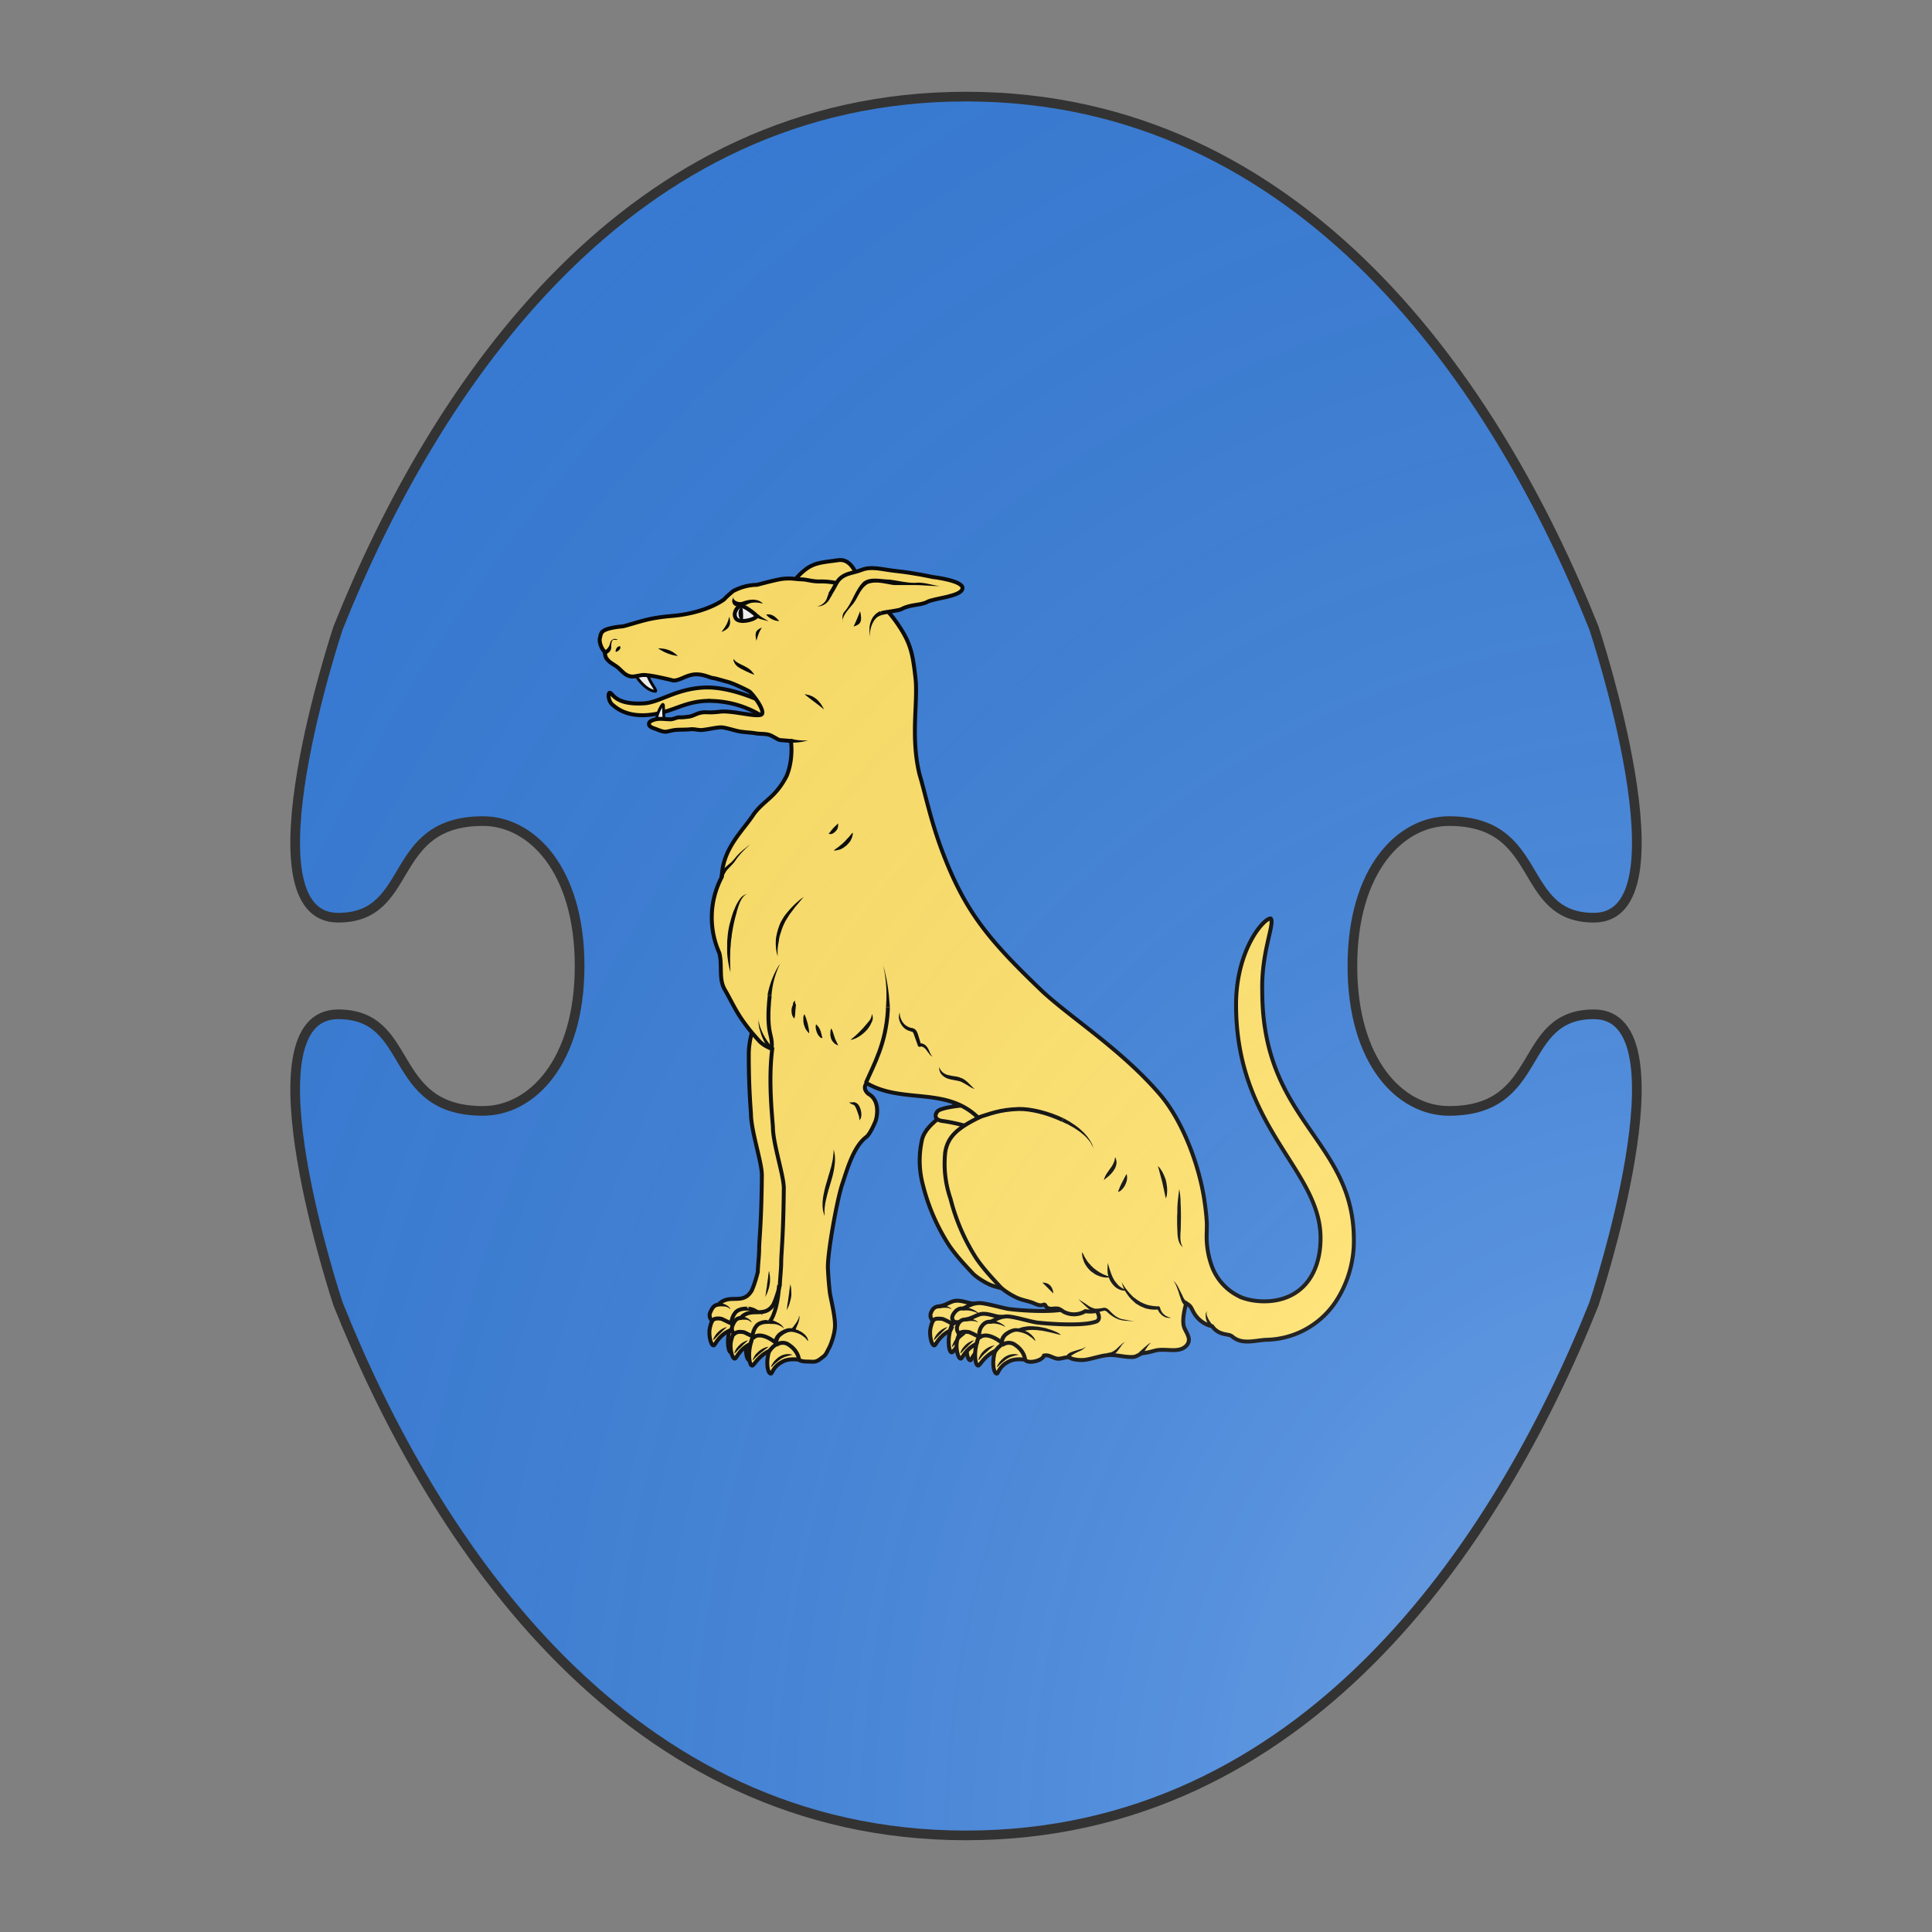 <svg id="coa387709149" width="500" height="500" viewBox="0 0 200 200" xmlns="http://www.w3.org/2000/svg" xmlns:x="http://www.w3.org/1999/xlink"><rect x="0" y="0" width="200" height="200" fill="#808080" stroke="none"/><defs><clipPath id="boeotian_coa387709149"><path d="M150 115c-5 0-10-5-10-15s5-15 10-15c10 0 7 10 15 10 10 0 0-30 0-30-10-25-30-55-65-55S45 40 35 65c0 0-10 30 0 30 8 0 5-10 15-10 5 0 10 5 10 15s-5 15-10 15c-10 0-7-10-15-10-10 0 0 30 0 30 10 25 30 55 65 55s55-30 65-55c0 0 10-30 0-30-8 0-5 10-15 10z"/></clipPath><g id="greyhoundSejant_coa387709149" stroke-width=".36"><path d="M80.18 136.12c.15 0 .15-.64 1.12-1.11.62-.33 1.53-.15 1.53-.15l.29-1.63-2.86-.67-2.12-.6-1.17.34s-.26.02-.44.87c-.13.6.08 1.59.35 1.59.15 0 .37-.84 1.45-1.36-.03.06-.05.2-.05.2-.18.84-.06 1.8.2 1.8.16 0 .5-.85 1.58-1.36.02-.02-.1.16-.14.4-.18.84-.02 1.68.26 1.68"/><path d="M100.4 136.12c.15 0 .15-.64 1.12-1.11.62-.33 1.53-.15 1.53-.15l.29-1.63-2.86-.67-2.12-.6-1.17.34s-.26.02-.44.87c-.13.6.08 1.59.35 1.59.15 0 .37-.84 1.45-1.36-.03.06-.05.2-.05.2-.18.84-.06 1.8.2 1.8.16 0 .5-.85 1.58-1.36.02-.02-.1.16-.14.4-.18.84 0 1.68.26 1.68"/><path d="M98.79 132.79c-.04 0-.53-.3-.91-.45-.82-.14-.88.15-.9.15-.09 0-.33-.36-.2-.7s.33-.61.76-.61c.6-.1.89-.36 1.33-.48.65-.17 1.4.26 1.89.23.49-.04-.69.8-.77 1-.07.2-1.2.86-1.2.86z"/><path d="M113.4 122.95c.54-1.62.58-3.36.62-5.07.03-1.62.03-3.34-.82-4.72-1.1-1.78-3.26-2.49-5.27-3.08-1.76-.51-3.57-1.03-5.4-.87-2.27.2-2.06 1.08-2.99 2.82-.7 1.32-3.3 2.24-3.6 4.03a8.64 8.64 0 00.12 4.03 18.36 18.36 0 002.37 5.47c.63.93 1.4 1.76 2.17 2.58.37.4 1.24.93 1.76 1.12.45.17.9.23 1.35.42.26.12.55.24.81.14.05 0 .1-.03.15-.02.07.02.1.1.13.16.1.16.34.21.54.21.2-.01.4-.05.6 0 .16.05.29.15.43.24a2 2 0 001.93.05.47.47 0 01.22-.05c.23.03.44.03.67 0a.4.4 0 01.41.25c.1.26.13.6-.28.71-1.2.4-4.17.2-5.26.07-.6-.06-2.22-.57-2.85-.56-.62.01-.96.26-1.49.5-.03 0-.45-.1-.81.42a.85.85 0 00-.16.32.4.4 0 00.42.51c.33-.03.85.07 1.63.69l.08.07.04.03s.38-.25.9-.03l.05.02c.75.45.95 1.03 1.01 1.29.04.15.16.27.31.3.12.03.28.04.5 0 .23-.03.68-.17.87-.4a.4.4 0 01.36-.16c.3.03.54.2.88.28.42.1.97-.25 1.3-.02.15.1.78.2 1.2.15.9-.1 1.65-.48 2.58-.44.6.02 1.2.18 1.8.19.17 0 .34-.04.5-.12.21-.1.34-.22.6-.24.4-.05.76-.17 1.15-.25.48-.1 1.04-.03 1.53-.03.15 0 .3 0 .45-.02.42-.05.9-.32 1-.77.09-.43-.26-.87-.41-1.26-.17-.4-.1-1.02 0-1.51a.4.4 0 01.75-.1"/><path d="M81.32 75.79s-2.86-1.42-5.33-1.3c-2.6.13-4.08 1.38-5.51 1.45-2.68.16-2.84-.98-3.12-.97-.2.06-.1.8.23 1.07.32.28 1.19 1.07 3.05.98 2.26-.12 3.3-1.18 5.48-1.3a9.18 9.18 0 015.06 1.3"/><path fill="#F6F6F6" stroke-width=".26" d="M72.24 76.03c-.08-.03-.56.79-.6 1.44l.06-.03c.24-.1.45-.12.65-.1-.08-.48-.03-1.29-.1-1.31z"/><path fill="#F6F6F6" stroke-width=".26" d="M71.56 74.83c.12-.1-.42-.67-.68-1.37a.95.95 0 01-.08-.35c-.28.03-.56.1-.87.07-.06 0-.27.02-.31 0 .26.5 1.14 1.65 1.94 1.65z"/><path d="M90.96 66.5c-.62-.9-.96-3.91-2.65-3.68-1.32.19-2.11.2-2.94.8a5.45 5.45 0 00-1.35 1.45"/><path d="M89.57 109.56a3.3 3.3 0 01.69-3.33c.26-.27.57-.51.75-.85.31-.56.17-1.26.01-1.88-.22-.9-.5-1.78-.8-2.64-.17-.48-.37-1-.8-1.29a1.93 1.93 0 00-1.29-.23c-.87.08-1.71.35-2.55.62-1.84.58-2.63 1.3-3.68 2.92-1.09 1.7-1.82 3.47-1.8 5.32 0 1.78.06 3.52.2 5.3v.02c0 1.57 1 4.46 1 5.64-.04 4.47-.25 5.94-.25 6.8 0 .55-.12 1.63-.12 2.02l-.01.08c-.05.2-.25 1-.56 1.7l-.04.05c-.8 1.25-1.94.2-2.92 1.13a.46.46 0 01-.2.1c-.36.07-.52.44-.65.74-.13.34.11.7.2.7.02 0 .17-.28.83-.16l.11.04.66.32c.11.05.23.05.34.01.25-.1.85-.19 1.88.63l.07.07.05.03s.37-.25.89-.03l.06.02c.72.43.94.99 1 1.25.03.14.15.26.3.3.12.02.27.05.5.05.52 0 .72.08 1.13-.22.61-.45.47-.32.9-1.14 0 0 .49-1.07.49-1.98s-.38-2.39-.47-2.96c0 0-.12-.95-.18-2.25s.83-6.28 1.32-7.72c.41-1.2.99-3.4 2.19-4.3.3-.23.66-1 .85-1.43l.01-.03c.18-.53.4-1.9-.62-2.49l-.04-.02s0 0 0 0c-.36-.3 0-.87.43-.67"/><path d="M102.11 115.78a4.84 4.84 0 00-1.05-.72c-1.35-.62-3.14-.85-3.14-.85s-.72-.05-.7-.48a.6.6 0 01.33-.53c.78-.37 2.82-.48 2.82-.48"/><path d="M82.12 137.34c.16 0 .16-.65 1.13-1.12.61-.32 1.52-.14 1.52-.14l.29-1.64-2.86-.67-2.12-.6-1.16.34s-.27.02-.45.87c-.13.6.09 1.59.35 1.59.16 0 .37-.84 1.45-1.36l-.05.2c-.18.85-.06 1.8.2 1.8.16 0 .5-.85 1.58-1.36.02-.01-.1.17-.13.4-.18.85-.01 1.69.25 1.69"/><path d="M102.82 137.34c.16 0 .16-.65 1.13-1.12.61-.32 1.52-.14 1.52-.14l.29-1.64-2.86-.67-2.12-.6-1.16.34s-.27.02-.45.87c-.13.6.09 1.59.35 1.59.16 0 .37-.84 1.45-1.36l-.05.2c-.18.85-.06 1.8.2 1.8.16 0 .5-.85 1.58-1.36.02-.01-.1.17-.13.4-.18.85-.01 1.69.25 1.69"/><path d="M101.21 133.99c-.03 0-.53-.3-.91-.45-.82-.14-.88.15-.9.15-.08 0-.32-.36-.2-.7s.33-.61.76-.61c.6-.1.9-.36 1.34-.48.64-.17 1.39.26 1.88.23.5-.04-.68.8-.77 1-.07.21-1.2.86-1.2.86z"/><path d="M127.14 102.3c-.1-3.58 1.17-6.18.78-6.65-.58-.09-3.18 2.8-3.18 7.9 0 11.33 7.74 15.1 7.74 21.37 0 3.51-1.92 5.8-5.17 5.8-.67 0-1.34-.1-1.97-.32a4.97 4.97 0 01-2.9-3.14 7.83 7.83 0 01-.38-1.97c-.04-.6.02-1.21 0-1.81-.04-.63-.11-1.26-.2-1.88-.45-3.2-1.96-7.34-4.06-9.8-3.56-4.18-8.44-7.21-10.97-9.64-4.67-4.48-6.78-7.02-8.77-12.06-1.25-3.14-1.74-5.73-2.32-7.66-.84-3.46-.12-6.64-.37-8.84s-.43-3.14-1.54-4.8c-1.1-1.65-1.68-1.86-2.36-2.31-1.29-.87-2.76-1.73-4.78-1.72-.73.03-1.27-.18-1.74-.19-.59-.01-1.03-.16-1.94-.02-.63.12-1.4.32-2.15.52a4.8 4.8 0 00-2.2.58c-.56.47-.6.53-.84.77-.27.19-1.17.79-2.83 1.19-1.65.4-2.16.24-3.83.57-1 .2-2.32.66-2.64.7-.32.02-1.41.15-1.76.43-.23.14-.26.5-.31.7-.05.24.1.82.37 1.1.18.26.04.5.34.82.15.18.24.24.75.57.54.35.8.93 1.49.97.25.02.8-.14 1.07-.14.65 0 2.3.4 2.69.5.6.06 1.24-.55 2.12-.56.68-.01 1.25.3 1.52.34.26.02 1.04.27 1.29.33.51.12 1.6.64 2.05.89.23.12 1.4 1.64 1.18 2.06-.22.42-2.67-.33-3.83-.2-1.18.14-1.21 0-1.7.08s-.76.32-1.2.38c-.3.03-.5.07-.8.06-.3-.02-.59.19-.89.18-.28 0-.68-.05-.98-.04-.26.01-.5.06-.74.18-.15.06-.28.2-.2.4.04.12.3.25.41.28.35.11.77.34 1.13.32.31-.05.68-.17 1.08-.18.46-.02.73 0 1.21-.05.3-.03.7.1 1.01.07.65-.06 1.46-.29 1.9-.23.43.06 1 .25 1.42.34.62.12 1.04.1 1.56.19.57.1 1.01-.01 1.5.24.96.5.32.32 1.76.47 0 0 .26 1.6-.39 3.19-1.03 2-2.04 2.2-3.01 3.5-.97 1.52-2.86 3.12-2.93 5.76a7.97 7.97 0 00-.23 6.96c.3 1.13-.08 2.37.5 3.36.49.84.9 1.74 1.45 2.56.55.82 1.04 1.42 1.7 2.14.46.5 1.2.74 1.2.74-.36 2.8-.03 5.87.06 7.12 0 1.57 1.01 4.47 1 5.65-.04 4.47-.24 5.94-.24 6.8 0 .58-.13 1.73-.12 2.05 0 0-.23.99-.59 1.78-.82 1.33-2.02.17-3.01 1.25-.45 0-.63.42-.76.75-.13.34.11.7.2.7.02 0 .19-.29.9-.14l.9.44s.6-.6 2.07.58c.01.03.07.07.07.07s.4-.27.91-.03c1.02.6 1.06 1.44 1.06 1.44s.1.18.78.18c.52 0 .72.09 1.13-.21.61-.46.47-.33.9-1.14 0 0 .49-1.07.49-1.98s-.38-2.39-.47-2.97c0 0-.12-.94-.18-2.24-.06-1.3.83-6.29 1.32-7.73.41-1.2.99-3.4 2.19-4.3.3-.22.67-1.01.85-1.45.18-.51.4-1.93-.64-2.5 0 0-.62-.45-.17-.99 3.27 1.93 7.3.28 10.23 3.18-1.87.93-2.79 1.7-3.03 3.13a9.8 9.8 0 00.48 4.28 18.36 18.36 0 002.37 5.47c.63.92 1.4 1.75 2.17 2.58.37.4 1.24.92 1.76 1.11.45.17.9.23 1.35.42.26.12.55.24.81.15.05-.01.1-.04.15-.03.07.03.1.1.13.16.1.17.34.22.54.22.2-.02.4-.05.6 0 .16.04.29.14.43.24a2 2 0 002.04-.02c.35.06.7.04 1.05-.02 0 0 .54.83-.14 1-1.2.4-4.17.19-5.26.07-.6-.06-2.22-.58-2.85-.57-.62.02-.96.27-1.49.5-.03 0-.45-.1-.81.43-.24.3-.28.95-.13.97 0 0 .6-.6 2.07.58.01.03.07.07.07.07s.4-.27.92-.03c1.02.6 1.05 1.44 1.05 1.44s.11.28.78.18c.29-.04.85-.22.95-.55.44-.1.72.17 1.15.27.42.1.97-.26 1.31-.03.14.1.78.2 1.2.16.89-.1 1.64-.48 2.58-.45.58.03 1.14.17 1.72.18.15 0 .3 0 .45-.06.28-.1.42-.26.72-.3.41-.04.77-.16 1.15-.25.48-.1 1.05-.02 1.54-.02.14 0 .3 0 .44-.03.42-.04.9-.32 1-.76.1-.44-.25-.88-.4-1.26-.3-.72.18-2.25.18-2.25.42.27.41.34.64.78.35.67 1 1.19 1.73 1.33.59.84 1.43.69 1.73.87.1.05.16.12.25.18.9.65 2.07.21 3.08.19a7.82 7.82 0 006.36-3.64 10.15 10.15 0 001.56-5.68c-.1-9.03-8.39-10.73-8.39-22.62z"/><path d="M92.22 67.68c.6-.17 1.54-.2 1.9-.39.82-.44 1.75-.32 2.34-.65s3.1-.48 3.22-1.22c.13-.73-2.75-1.06-2.75-1.06s-1.67-.37-3.31-.54c-1.34-.14-2.25-.48-3.2-.1-.81.33-1.77.26-2.3 1.23-.17.31-.38.7-.58 1.01"/><path fill="#F6F6F6" d="M80.85 67.94c-.13.22-.67.4-1.1.44-.44.05-.8-.06-.88-.32-.22-.46.24-1.06.51-1.04.28-.03 1.04.51 1.47.92z"/><g fill="none"><path d="M80.06 131.38c-.03.03-.88-.1-1.24.44-.24.3-.4.94-.25.97"/><path d="M98.55 133.4c0-.08.13-.64.36-.76"/><path d="M101.04 113.9c1.13-.34 1.98-.74 3.8-.8 1.1-.02 2.65.36 4 1"/><path d="M82 132.6c-.02.02-.88-.1-1.24.43-.24.3-.4.95-.25.97"/><path d="M82.88 129.22c-.06 1.37-.39 2.81-.88 3.38"/><path d="M102.71 135.25s.22-.36.65-.61"/><path d="M100.97 134.61c0-.08.13-.63.36-.75"/><path d="M82.02 102.7c-.08.68-.18 1.86-.07 2.87.09.8.36 1.25.23 2.03"/><path d="M90.82 110.72c.76-1.73 1.84-3.61 2.02-6.65v-.27"/><path d="M82.01 135.25s.22-.36.65-.61"/><path d="M80.27 134.61c0-.08.13-.63.36-.75"/></g><g fill="#000" stroke="none"><path d="M88.7 68.6c0-.4-.1-.8.2-1.1.7-.8.9-1.9 1.7-2.7.7-.5 1.6-.2 2.4-.2.8.1 1.5.3 2.3.3.8-.1 1.5.2 2.3.3-.8 0-1.6-.1-2.3-.1h-1.9c-.8-.1-1.6-.4-2.4-.1-.8.5-.9 1.4-1.5 2-.4.5-.9 1-.8 1.6z"/><path d="M99.75 131.2l.06.02h.07l.1.03.25.06.27.1c.18.07.35.17.47.25.12.08.18.16.18.16l-.02.02-.2-.1a3 3 0 00-.49-.15l-.26-.04h-.44v-.35z"/><path d="M97.56 130.99l.05.01.13.02c.11.03.26.05.4.1s.28.1.37.17c.05.02.09.06.11.08l.04.04-.03.02-.03-.02c-.03-.01-.06-.04-.11-.05-.1-.04-.23-.05-.37-.05l-.38.01-.13.02h-.05V131z"/><path d="M100.18 133.54l-.07.06-.09.06a.6.6 0 00-.1.09l-.11.1-.13.1-.14.12c-.04.04-.08.09-.13.12-.05.04-.08.09-.13.12l-.12.12-.2.23-.2.24-.04-.01s0-.13.1-.31c.04-.09.09-.2.16-.3l.12-.14.13-.13.15-.12.15-.1a.65.65 0 01.16-.09l.14-.06c.09-.04.17-.06.22-.07.1-.04.12-.04.13-.03z"/><path d="M98.3 133.08l-.05.06-.15.13-.19.18-.21.21-.41.41-.2.2-.03-.02s.02-.12.1-.26a2.05 2.05 0 01.62-.68l.13-.08c.04-.02.09-.03.12-.06a.99.99 0 01.2-.07c.03-.02.07-.02.07-.02z"/><path d="M80.08 131.2l.06.02c.04.02.1 0 .17.03.07.01.15.04.24.07s.17.08.25.12a1.65 1.65 0 01.42.32c.1.1.14.19.14.19l-.03.02-.04-.05-.12-.1-.19-.1c-.07-.04-.16-.06-.24-.08-.08-.03-.17-.04-.24-.05l-.22-.01h-.21l.01-.38z"/><path d="M77.34 130.84l.05.02c.04 0 .07 0 .13.02.06.01.14.02.2.05l.22.08c.15.06.28.16.36.24l.09.11c.02.02.02.05.02.05l-.03.01-.04-.04a.42.42 0 00-.1-.07.85.85 0 00-.37-.12l-.2-.01h-.18l-.13.01h-.05l.03-.35z"/><path d="M78.08 133.08l-.05.06-.15.13-.19.18-.21.21-.41.41-.2.2-.03-.02s.02-.12.1-.26a2.05 2.05 0 01.62-.68l.13-.08c.04-.02.09-.03.12-.06a.99.99 0 01.2-.07c.03-.02.05-.02.07-.02z"/><path d="M81.62 130.34v-.1a4.1 4.1 0 00.07-.46l.03-.2c.03-.14.05-.3.06-.44.03-.14.04-.29.06-.43a.7.7 0 00.03-.2l.02-.19a5.5 5.5 0 01.06-.38l.03.1.04.28c.02.12.03.26.03.4l-.01.23-.03.23c-.01.07-.02.15-.05.22 0 .08-.03.15-.06.22a2.28 2.28 0 01-.26.62c0 .06-.02.1-.02.1z"/><path d="M119.98 131.04l-.02-.03-.03-.02-.01-.01-.02-.03-.09-.13-.07-.16c-.05-.1-.08-.24-.13-.37a4.3 4.3 0 01-.13-.42l-.15-.4c-.05-.14-.1-.26-.15-.35l-.08-.14-.07-.1-.07-.06.08.06.09.08.1.12c.07.1.14.2.2.32l.2.4.2.4c.05.12.11.24.17.32a1.06 1.06 0 00.12.18l.02.01v.01l.03.03.03.01-.22.28z"/><path d="M88.28 86.94s.02.1 0 .24c0 .07-.03.14-.05.22l-.06.12c-.03.04-.05.08-.09.11l-.1.1-.1.08-.1.06-.13.04c-.08.01-.15 0-.19-.03-.02 0-.04-.02-.04-.03v-.01l.05-.03c.04-.01.06-.05.1-.1l.05-.07a.36.36 0 01.06-.08c.04-.06.1-.1.14-.17l.3-.3.12-.1c.01-.04.04-.05.04-.05z"/><path d="M89.63 87.78v.1l-.02.14-.04.16a.57.57 0 01-.07.18l-.1.2-.15.19-.17.18c-.06.06-.12.1-.2.15a.78.78 0 01-.2.14l-.2.1-.2.05-.16.04-.13.01h-.11l.08-.07.23-.17.15-.1c.04-.04.1-.1.15-.13l.16-.13.15-.14.16-.16.14-.16.14-.14.12-.14.18-.22.1-.08z"/><path d="M77.4 91.76l.09-.16.1-.18.16-.22c.06-.08.13-.17.22-.24.08-.09.17-.16.26-.24l.28-.23.25-.27a5.62 5.62 0 01.98-.98l.5-.4-.46.44c-.13.13-.29.28-.44.46a5.24 5.24 0 00-.45.58c-.07.1-.15.22-.24.31l-.25.27-.23.24c-.07.07-.12.15-.17.22l-.12.22a.64.64 0 00-.07.17l-.06.15-.35-.14z"/><path d="M108.92 113.94l.15.08.18.1.23.13.26.17.3.2.3.23.28.25.14.13.14.15.24.28.1.15.1.14.16.27c.03.08.08.16.1.24l.06.19.05.17-.06-.17c-.01-.05-.05-.11-.08-.18-.03-.07-.09-.15-.12-.23a1.95 1.95 0 00-.18-.25l-.11-.13-.12-.14-.26-.25-.15-.12-.14-.12-.3-.21-.3-.2-.29-.16-.26-.15-.23-.1-.18-.09-.16-.07.15-.31z"/><path d="M111.87 131.42l.6-.08.14-.03h.11c.04 0 .07.01.1.03.15.04.24.15.32.22.16.17.32.33.5.47.2.15.4.25.6.31a41.4 41.4 0 001.2.22l-.6-.05c-.18-.01-.4-.02-.62-.07a2.22 2.22 0 01-.68-.28 3.27 3.27 0 01-.58-.44.6.6 0 00-.22-.14h-.1l-.12.03-.6.15-.05-.34z"/><path d="M110.66 126.22l.07.15.08.17.11.2c.04.07.1.14.14.23l.18.24c.08.07.14.15.22.24l.24.23.26.2.27.18.26.14c.09.04.17.09.25.11l.22.09.18.06.16.04-.17.03-.2.01h-.11l-.14-.01c-.04-.01-.1-.01-.14-.03l-.16-.03-.3-.11c-.12-.05-.22-.1-.32-.17l-.3-.21a2.74 2.74 0 01-.48-.56c-.06-.1-.12-.19-.16-.3-.02-.04-.03-.1-.06-.14 0-.05-.02-.1-.04-.13l-.04-.13-.02-.12-.03-.2.03-.18z"/><path d="M112.98 127.2l.05.15.11.37c.1.3.22.69.42 1.02.05.09.1.16.17.24l.18.22a1.8 1.8 0 00.4.31l.17.1.16.06.1.03.04.02h-.03l-.11.02h-.18l-.1-.01c-.04-.01-.08-.03-.13-.03a2.16 2.16 0 01-.25-.1c-.08-.04-.18-.09-.26-.16a1.43 1.43 0 01-.24-.23 2.06 2.06 0 01-.46-.89 1.3 1.3 0 01-.05-.3l-.01-.26.02-.4v-.15z"/><path d="M114.28 128.97c.08.17.18.33.28.47a5.62 5.62 0 00.7.82c.06.06.12.12.2.16l.21.16.22.14a1 1 0 00.23.12c.08.04.15.08.24.11l.24.09c.16.04.33.08.5.1.17.03.35.03.53.04h.01c.06 0 .12.05.13.1l.05.18.07.15a1 1 0 00.1.15c.03.04.07.1.12.13l.07.06.07.06.07.05.09.04.18.08.1.02.09.02c-.06.02-.13.02-.2.02l-.2-.03a.53.53 0 01-.19-.07l-.1-.05-.08-.06c-.06-.03-.1-.08-.15-.13l-.15-.16-.1-.18a.72.72 0 01-.09-.2l.16.1a3.08 3.08 0 01-1.16-.08c-.1-.02-.19-.06-.27-.1l-.27-.11-.25-.15c-.08-.04-.17-.1-.24-.16l-.21-.2c-.08-.07-.15-.13-.2-.2-.14-.14-.25-.3-.36-.46-.22-.3-.37-.66-.44-1.03z"/><path d="M113.67 117.52l.05.1c0 .04.03.07.03.12l.04.17v.1l-.01.1c0 .07-.03.15-.05.23-.03.07-.05.16-.1.22-.03.07-.08.14-.12.2-.18.26-.4.47-.59.61l-.21.17-.09.06.04-.1a2.1 2.1 0 01.31-.6l.25-.36.12-.16.05-.09.05-.08.08-.17c.03-.06.05-.1.06-.16.03-.04.03-.1.04-.14l.02-.12.03-.1z"/><path d="M114.71 119.06l.03.08.02.23a1.47 1.47 0 01-.16.65l-.08.16-.1.14c-.07.08-.14.17-.21.23a.7.7 0 01-.2.12l-.08.03.03-.08c0-.05.04-.12.07-.2.06-.16.15-.36.25-.56l.28-.54.1-.18.05-.08z"/><path d="M93.93 104.25v.12l.01.12c.01.07.02.16.05.23l.08.2.11.2.06.08.07.08.07.08.09.07.18.12.19.08c.06.03.13.04.22.05a.7.7 0 01.28.13.7.7 0 01.18.25l.05.12.04.11.14.46.13.45-.2-.1a.6.6 0 01.29 0 .8.8 0 01.42.27c.05.06.1.12.13.2.04.05.07.13.1.19l.08.19a1.31 1.31 0 00.23.35.83.83 0 01-.33-.3l-.13-.16-.12-.17a1.2 1.2 0 00-.27-.24.4.4 0 00-.16-.05h-.07l-.06.02c-.09.02-.17-.02-.2-.1v-.01l-.16-.45-.16-.44-.03-.1-.04-.1a.37.37 0 00-.08-.14.27.27 0 00-.15-.06l-.24-.08a1.5 1.5 0 01-.24-.12 1.38 1.38 0 01-.29-.26l-.08-.11-.07-.11a1.44 1.44 0 01-.2-.59c0-.08 0-.17.02-.25l.02-.12.04-.1z"/><path d="M97.58 109.2v.06c0 .03 0 .07.02.12l.08.16.16.18c.13.11.31.22.52.27l.08.02.08.01.17.04.37.06c.14.02.27.05.39.1l.19.07a.2.2 0 01.08.05c.03 0 .06.03.09.04.21.14.38.3.51.44.14.13.24.25.33.32l.13.12s-.06-.01-.17-.06c-.1-.05-.25-.12-.4-.23-.17-.1-.35-.21-.55-.31l-.07-.04-.08-.03-.16-.05-.35-.07-.37-.07-.19-.05c-.04-.01-.06-.03-.1-.03-.03 0-.04-.02-.08-.03-.25-.1-.44-.27-.56-.43a.95.95 0 01-.12-.26c-.03-.08-.03-.15-.03-.21s.01-.11.03-.13v-.05z"/><path d="M81 104.84v.13l.03.15.03.19.06.21.09.24a4.99 4.99 0 00.98 1.6l.09.1-.28.22-.08-.1-.2-.3a5.37 5.37 0 01-.46-.94l-.17-.54c-.03-.08-.04-.17-.05-.25l-.04-.23v-.34c-.02-.1 0-.14 0-.14z"/><path d="M119.54 120.43l.03.24a5.52 5.52 0 01.09 1.02l.02.45.01.5v.5l-.01.5-.01.5-.03.45v.4c.02.24.06.44.12.57.03.08.06.12.09.16l.03.05-.04-.04c-.02-.01-.04-.02-.06-.05l-.08-.07a1.5 1.5 0 01-.26-.59 4.42 4.42 0 01-.06-.42l-.02-.46-.02-.5v-.5c0-.17 0-.34.02-.5v-.5l.03-.45.04-.41.07-.61.04-.24z"/><path d="M118.31 121.3l-.03-.14c-.03-.08-.05-.2-.08-.35l-.22-1-.27-1.01a2.08 2.08 0 00-.1-.34l-.03-.13.1.1.1.11.11.17c.09.12.17.28.24.45l.11.26a2.6 2.6 0 01.14.58l.04.28.01.27-.01.24-.02.2-.04.16-.05.14z"/><path d="M102.17 132.4l.06.02h.07l.1.03.25.06.28.1c.18.07.35.17.47.25.12.08.18.16.18.16l-.03.02-.2-.1a3 3 0 00-.48-.15l-.27-.04h-.44l.01-.35z"/><path d="M99.99 132.2l.05.01.13.03c.1.02.25.04.4.1.14.04.27.1.37.16l.1.08.04.04-.02.02-.04-.02-.1-.05a1.4 1.4 0 00-.38-.05c-.13 0-.28 0-.37.02h-.13c-.04 0-.05.02-.05.02v-.36z"/><path d="M103.1 134.61a.45.45 0 010-.18.7.7 0 01.02-.17 1.06 1.06 0 01.22-.46l.12-.14.13-.1.13-.09a2.2 2.2 0 01.6-.26c.06-.01.1-.03.17-.03h.17a.7.7 0 01.16.03c.06.01.11.02.17.05h-.01l.22.07.2.08.2.1c.08.03.14.07.2.12l.18.14.15.16c.05.06.1.12.13.18.04.06.08.13.1.2l-.04.01-.3-.27-.18-.12a.36.36 0 01-.08-.06l-.08-.05a1.31 1.31 0 00-.18-.1c-.06-.02-.12-.06-.2-.08a1.18 1.18 0 00-.19-.06l-.2-.05h-.01a.43.43 0 00-.12-.02l-.12-.01h-.12l-.12.03c-.17.05-.34.13-.48.23l-.12.08a.6.6 0 00-.1.09l-.08.08c-.03.04-.05.06-.06.1a.74.74 0 00-.09.23l-.01.12v.12l-.38.03z"/><path d="M104.81 133.2l.16-.05.19-.06.26-.05.32-.04h.34l.36.03c.12 0 .26.03.38.05l.36.07c.12.02.24.06.34.1l.33.1.27.11c.17.07.32.14.4.2l.14.1v.04l-.6-.15a12.66 12.66 0 00-.6-.14l-.34-.07c-.12-.03-.24-.04-.35-.05l-.35-.04-.34-.01-.3.01-.28.04-.23.05c-.07 0-.13.03-.18.04l-.16.05-.12-.33z"/><path d="M104.81 135.62l-.36.08c-.05.02-.1.04-.17.05l-.18.06a.9.9 0 00-.18.09c-.06.02-.12.06-.18.1l-.16.11-.16.13-.28.24-.27.26-.04-.03s.05-.14.18-.33a2.15 2.15 0 01.42-.46c.06-.05.11-.1.2-.14a.9.9 0 01.21-.11c.07-.04.14-.05.22-.07.07-.03.14-.03.2-.04l.18-.01c.23.02.38.06.37.07z"/><path d="M102.6 134.76l-.07.06c-.02 0-.05.03-.08.06a.6.6 0 00-.1.08c-.03.04-.07.06-.12.1l-.13.1-.13.12-.13.12-.14.12a.46.46 0 01-.12.12l-.2.23-.2.24-.04-.01s.01-.13.1-.31l.16-.29.12-.14.14-.14.14-.12.16-.1c.04-.04.1-.06.15-.09l.15-.06.21-.07c.1-.04.12-.04.13-.02z"/><path d="M100.72 134.29l-.05.06-.14.13-.2.18-.21.22c-.14.14-.3.28-.4.4l-.2.2-.04-.02s.03-.12.1-.26c.04-.07.08-.16.16-.24a2.05 2.05 0 01.46-.44l.14-.08.12-.06a.99.99 0 01.19-.07c.03-.02.07-.02.07-.02z"/><path d="M122.32 133.12l-.04-.06-.08-.16a4.8 4.8 0 01-.2-.52 1.2 1.2 0 01-.04-.29v-.13l.01-.12c0-.04.03-.07.03-.1l.03-.07.04-.06-.01.06c-.02.03-.02.05-.02.07v.1c0 .04 0 .07.02.1 0 .04 0 .1.03.13.03.08.06.17.11.25.08.17.2.32.28.43l.1.13a.2.2 0 01.04.05l-.3.2z"/><path d="M107 129c1 0 1 1 1 1l-1-1z"/><path d="M110.32 130.54l.25.16c.16.1.36.22.55.36a1.9 1.9 0 00.56.29c.08.02.15.05.2.05h.07l-.1.36-.09-.04a2.67 2.67 0 01-.48-.28c-.1-.07-.18-.15-.28-.24l-.48-.45-.2-.2z"/><path d="M112.95 135.45l.08-.01.1-.01c.03-.01.07-.01.1-.03.04 0 .09-.02.14-.04.05-.03.1-.04.14-.08a1 1 0 00.15-.1c.04-.03.1-.06.14-.11l.26-.25.14-.12.12-.11.1-.07.09-.05.08-.04-.07.05a.32.32 0 00-.07.06l-.1.1-.1.12-.09.14-.23.31-.13.16-.14.13c-.05.05-.11.07-.16.1a.9.9 0 01-.14.1.73.73 0 01-.15.05l-.1.04-.08.02-.08-.36z"/><path d="M115.85 135.38l.05-.04.12-.1a11.47 11.47 0 01.74-.64l.15-.08.06-.03s-.03.01-.05.04l-.1.1c-.1.1-.2.25-.3.4l-.26.42-.1.15-.03.04-.28-.26z"/><path d="M109.17 135.81v-.02l.01-.03.02-.06c.02 0 .02-.02.03-.03l.02-.03c.01 0 .04-.03.05-.06l.12-.1c.18-.11.42-.18.66-.26l.35-.1c.1-.03.21-.05.29-.09.08-.03.14-.08.19-.12.02-.01.03-.03.05-.03v-.02.03s-.03.02-.04.05l-.17.15c-.07.06-.18.11-.27.16l-.33.15c-.21.11-.43.23-.54.34a.32.32 0 00-.06.07l-.01.03v.06l-.37-.09z"/><path d="M82.74 99.1l-.02-.08c-.01-.05-.04-.1-.05-.2l-.06-.3c-.01-.12-.03-.26-.03-.41-.02-.15 0-.31 0-.48s.04-.35.08-.53a5.57 5.57 0 01.37-1.12l.15-.26.15-.25a8.38 8.38 0 011.58-1.64l.22-.16-.17.2-.45.54c-.1.11-.2.23-.29.36l-.31.41c-.11.14-.2.3-.3.46l-.15.24-.12.25c-.08.17-.15.33-.21.51l-.17.52c-.05.17-.08.34-.1.5l-.08.45-.04.38v.6z"/><path d="M89.43 106.77l.1-.1c.08-.05.16-.14.28-.23.23-.2.5-.47.77-.76l.37-.43c.06-.07.11-.15.17-.2l.13-.19c.06-.12.09-.24.11-.32l.02-.14s.03.04.05.14c.01.05.03.1.03.17 0 .06 0 .14-.02.23s-.06.18-.1.25l-.12.25-.17.25a1.6 1.6 0 01-.2.24c-.08.07-.15.16-.23.22l-.24.19-.24.16-.23.12c-.15.07-.27.1-.35.13l-.13.02z"/><path d="M88.31 107.28l-.08-.03a.94.94 0 01-.42-.31.98.98 0 01-.2-.4c0-.02 0-.06-.02-.08l-.02-.17.01-.3c.01-.09.04-.15.05-.2.01-.05.03-.07.03-.07l.04.07.08.19.09.26c.01.05.02.1.05.15l.02.07.02.07c.06.18.15.36.22.5.04.08.07.14.08.19.04.03.05.06.05.06z"/><path d="M86.86 106.6h-.07a.27.27 0 01-.18-.1 1.06 1.06 0 01-.28-.44c-.06-.16-.1-.34-.1-.48 0-.07 0-.13.02-.16l.01-.08.06.05.12.13c.08.11.18.27.24.44l.07.25a6.85 6.85 0 00.09.35l.02.03z"/><path d="M85.62 106.16l-.06-.06c-.03-.04-.1-.1-.14-.17a1.1 1.1 0 01-.16-.26l-.12-.33c0-.06-.02-.12-.03-.16l-.01-.17v-.3c0-.08.04-.17.06-.22l.03-.08.04.07.08.2c.06.15.12.36.18.58.05.22.1.43.12.6.01.08.01.16.03.22l-.02.08z"/><path d="M84.28 104.82a.93.93 0 01-.2-.3l-.04-.16-.02-.17a1.14 1.14 0 01.07-.51l.07-.16v.08a.36.36 0 01.02-.25c.04-.07.09-.14.16-.17v.11l.01.09c.01.06.04.1.06.13l.01.01v.07l-.06.59c0 .1 0 .2-.02.3a.7.7 0 01-.02.16c-.03.06-.03.12-.04.18z"/><path d="M82.97 99.8l-.06.12-.14.31a8.05 8.05 0 00-.54 2l-.04.34a.6.6 0 01-.01.13l-.36-.03.02-.13.08-.35a8.13 8.13 0 01.78-1.98l.18-.3c.07-.06.1-.11.1-.11z"/><path d="M92.67 103.8l.01-.17.02-.43a12.4 12.4 0 00-.16-2.62l-.11-.59s.07.23.15.58a16.86 16.86 0 01.4 2.62l.04.44v.17h-.35z"/><path d="M90.23 114.13v-.1l-.01-.1-.02-.14-.1-.3-.13-.36a1.68 1.68 0 00-.15-.3l-.08-.1h-.04c.02 0 0 0 0 0l-.02-.02a.1.1 0 00-.06-.02.74.74 0 01-.24-.13c-.05-.05-.05-.1-.05-.1l.03.01.06.03c.06 0 .13 0 .24-.02h.13l.06.02a.7.7 0 01.2.12c.12.1.2.25.25.4l.04.1.02.1c.02.07.04.13.04.2.02.13.02.26 0 .38a.4.4 0 01-.05.15c-.01.05-.03.07-.06.1-.03.07-.06.08-.06.08z"/><path d="M87.04 122.88l-.02-.06-.06-.2c-.05-.16-.1-.4-.1-.7 0-.15 0-.32.02-.48.02-.17.04-.35.08-.53a9.87 9.87 0 01.28-1.12l.16-.55.16-.53c.04-.17.1-.33.13-.5l.1-.46.08-.68v-.27l.07.27a3.61 3.61 0 01.02 1.19c-.02.16-.04.34-.08.52s-.07.36-.13.56l-.16.56c-.06.18-.1.37-.17.55l-.14.53-.12.5c-.04.16-.06.32-.08.46a3.65 3.65 0 00-.03.88l-.01.06z"/><path d="M82.02 132.42h.06l.17.04c.07.02.16.04.24.08l.25.12a1.65 1.65 0 01.42.3l.15.2-.04.02-.03-.04-.12-.1-.2-.1-.24-.1-.24-.04-.21-.01H82l.01-.37z"/><path d="M79.29 132.06h.05c.03.02.07.02.13.03l.2.05.22.08c.14.06.27.16.36.24l.08.11c.03.03.03.05.03.05l-.04.01-.04-.03a.42.42 0 00-.1-.08.85.85 0 00-.36-.12h-.57l.04-.34z"/><path d="M82.4 134.61a.45.45 0 010-.18.7.7 0 01.02-.17 1.06 1.06 0 01.22-.46l.12-.14.13-.1.13-.09a2.2 2.2 0 01.6-.26c.06-.01.1-.03.17-.03h.17a.7.7 0 01.16.03c.06.01.11.02.17.05h-.01l.2.06a.6.6 0 01.2.08l.1.05.1.05.1.06.08.06.08.07.09.07c.05.05.1.1.14.17a.6.6 0 01.11.19c.02.06.06.13.06.2l-.04.02c-.08-.11-.16-.2-.26-.3l-.07-.05-.07-.06-.16-.11-.08-.05a.2.2 0 01-.09-.05l-.08-.03-.09-.04-.18-.06-.19-.05h-.01a.43.43 0 00-.12-.02l-.12-.01-.12.01-.12.02c-.17.05-.34.14-.48.23l-.12.09a.6.6 0 00-.1.08l-.08.08c-.02.04-.05.06-.06.1a.74.74 0 00-.08.23c-.02.03-.02.08-.02.12v.12l-.4.02z"/><path d="M84 133.3l.04-.07c.01-.02.02-.05.05-.07l.06-.08.31-.41.13-.23a.85.85 0 00.09-.22c0-.03 0-.06.02-.1l.01-.06V132l.01.06.02.07v.1c0 .07-.02.15-.04.25l-.08.27c-.08.18-.16.35-.2.48a.59.59 0 01-.04.09l-.03.06-.02.06-.33-.15z"/><path d="M84.11 135.62l-.36.08c-.05.02-.1.04-.17.05l-.18.06a.9.9 0 00-.18.09c-.06.02-.12.06-.18.1l-.16.11-.16.13-.28.24-.27.26-.04-.03s.05-.14.18-.33a2.15 2.15 0 01.42-.46c.06-.05.11-.1.2-.14a.9.9 0 01.21-.11c.07-.04.14-.05.22-.07.07-.03.14-.03.2-.04l.18-.01c.23.02.37.06.37.07z"/><path d="M81.9 134.88l-.06.06-.16.13-.11.08c-.04.04-.09.06-.12.1l-.13.1-.14.11-.13.11-.12.11a.4.4 0 01-.12.1l-.1.1-.15.16-.06.06-.04-.01.03-.09.1-.2c.04-.08.1-.17.17-.26l.27-.26.14-.1.16-.1c.1-.06.2-.1.29-.13.08-.04.15-.05.21-.06l.07-.01z"/><path d="M80.02 134.29l-.05.06-.14.13-.2.18-.21.22c-.14.14-.3.28-.4.4l-.2.2-.04-.02s.03-.12.1-.26c.04-.07.08-.16.16-.24a2.05 2.05 0 01.46-.44l.14-.08.12-.06a.99.99 0 01.19-.07c.03-.02.07-.02.07-.02z"/><path d="M79.94 93.4l-.08.04a.79.79 0 00-.19.14 1.5 1.5 0 00-.23.3c-.07.11-.14.26-.2.41-.07.17-.12.34-.18.54-.04.1-.06.2-.08.3l-.09.31a17.3 17.3 0 00-.23 1.01l-.06.35-.06.35c0 .12-.02.23-.04.35-.03.22-.05.45-.06.68-.02.1-.02.22-.03.32l-.01.32-.01.57.01.5.01.37.01.32-.08-.32a9.12 9.12 0 01-.22-1.46v-.66c0-.22 0-.46.03-.7l.03-.35.05-.36.07-.36c.03-.12.05-.24.09-.35.06-.23.12-.46.19-.67l.1-.31.13-.3a3.72 3.72 0 01.54-.96c.1-.12.2-.2.3-.26.1-.06.17-.08.23-.1l.06-.02z"/><path d="M83.57 131.55l.01-.1a4.1 4.1 0 00.06-.46l.04-.2.06-.44.06-.43.02-.2.03-.18a5.5 5.5 0 01.06-.39l.02.11c.01.06.04.16.05.28l.02.4v.22l-.03.23-.05.23-.06.21a2.28 2.28 0 01-.26.63.88.88 0 01-.03.1z"/><path d="M79.43 67.15c.12 0 .13.29.15.61 0 .32.02.55-.1.55s-.31-.23-.32-.55c-.03-.31.14-.61.27-.61z"/><path d="M71.8 70.9c.7 0 1.3.2 1.8.7a4 4 0 01-1.8-.7z"/><path d="M78.71 71.89l.03.02.04.06.09.09.1.08c.17.12.43.24.7.37l.2.11.2.12c.12.08.23.18.3.26l.18.22.06.1-.11-.04-.26-.1-.35-.16-.2-.1-.2-.1c-.13-.07-.27-.14-.4-.24a1.06 1.06 0 01-.35-.46c-.03-.05-.03-.1-.04-.14v-.08l.01-.01z"/><path d="M85.2 75.1c.9.1 1.4.6 1.8 1.4-.6-.5-1.2-.9-1.8-1.4z"/><path d="M81.7 67.8c.6-.1.9.3 1.2.6-.5 0-1-.3-1.2-.6z"/><path d="M81.3 69c-.2.3-.3.5-.5 1.2-.2-.8 0-1 .5-1.2z"/><path d="M80.94 67.78l.04.04a5.04 5.04 0 00.42.29l.34.2c.1.06.14.11.14.11l-.17-.06a8.95 8.95 0 01-.78-.22l-.13-.04-.05-.03.2-.29z"/><path d="M78.7 66.2c-.1.3.5.6.9.4.6-.2 1.3-.3 1.8.2-.4-.1-1-.2-1.5.1-.4.1-1.1.4-1.3-.2-.1-.2.2-.7.1-.5z"/><path d="M78.3 68c.3.9-.2 1.2-.7 1.4.3-.4.6-.8.7-1.4z"/><path d="M66.8 71.1c.2 0 .4-.2.5-.4.1-.2.1-.4.2-.5.2-.2.3-.2.6-.1-.2.1-.4-.1-.5.1-.1.1-.1.4-.1.6 0 .3-.2.5-.4.6-.2.1-.3-.1-.3-.3z"/><path d="M67.9 71.2c0-.3.2-.5.4-.5.2.3-.4.6-.4.5z"/><path d="M87.71 66.06l-.03.04-.1.15a1.8 1.8 0 01-.14.24c-.04.05-.06.1-.11.14l-.12.12a1.3 1.3 0 01-.55.28l-.2.03h-.07l.07-.02.18-.07c.15-.06.32-.2.45-.35l.08-.12.06-.12c.04-.08.06-.18.09-.25.02-.09.06-.15.08-.2l.05-.08.26.2z"/><path d="M89.7 68.9c.2-.4.4-.9.6-1.4.2.9.1 1.2-.6 1.4z"/><path d="M92.3 67.84l-.11.04-.1.04c-.03.02-.08.03-.13.07a.9.9 0 00-.28.24c-.1.1-.16.23-.24.37a2.8 2.8 0 00-.23.83l-.03.4-.02-.41V69a2.21 2.21 0 01.3-.94c.1-.13.2-.25.3-.34l.15-.1.13-.08.1-.04.16.34z"/><path d="M83.93 79.18l.07.02.17.03a4.7 4.7 0 001.35.1l-.24.07a5.08 5.08 0 01-1.12.14h-.26l.03-.36z"/></g></g><radialGradient id="backlight" cx="100%" cy="100%" r="150%"><stop stop-color="#fff" stop-opacity=".3" offset="0"/><stop stop-color="#fff" stop-opacity=".15" offset=".25"/><stop stop-color="#000" stop-opacity="0" offset="1"/></radialGradient></defs><g clip-path="url(#boeotian_coa387709149)"><rect x="0" y="0" width="200" height="200" fill="#377cd7"/><g fill="#ffe066" stroke="#000"><use x:href="#greyhoundSejant_coa387709149" transform="translate(-13 -13) scale(1.13)"/></g></g><path d="M150 115c-5 0-10-5-10-15s5-15 10-15c10 0 7 10 15 10 10 0 0-30 0-30-10-25-30-55-65-55S45 40 35 65c0 0-10 30 0 30 8 0 5-10 15-10 5 0 10 5 10 15s-5 15-10 15c-10 0-7-10-15-10-10 0 0 30 0 30 10 25 30 55 65 55s55-30 65-55c0 0 10-30 0-30-8 0-5 10-15 10z" fill="url(#backlight)" stroke="#333"/></svg>